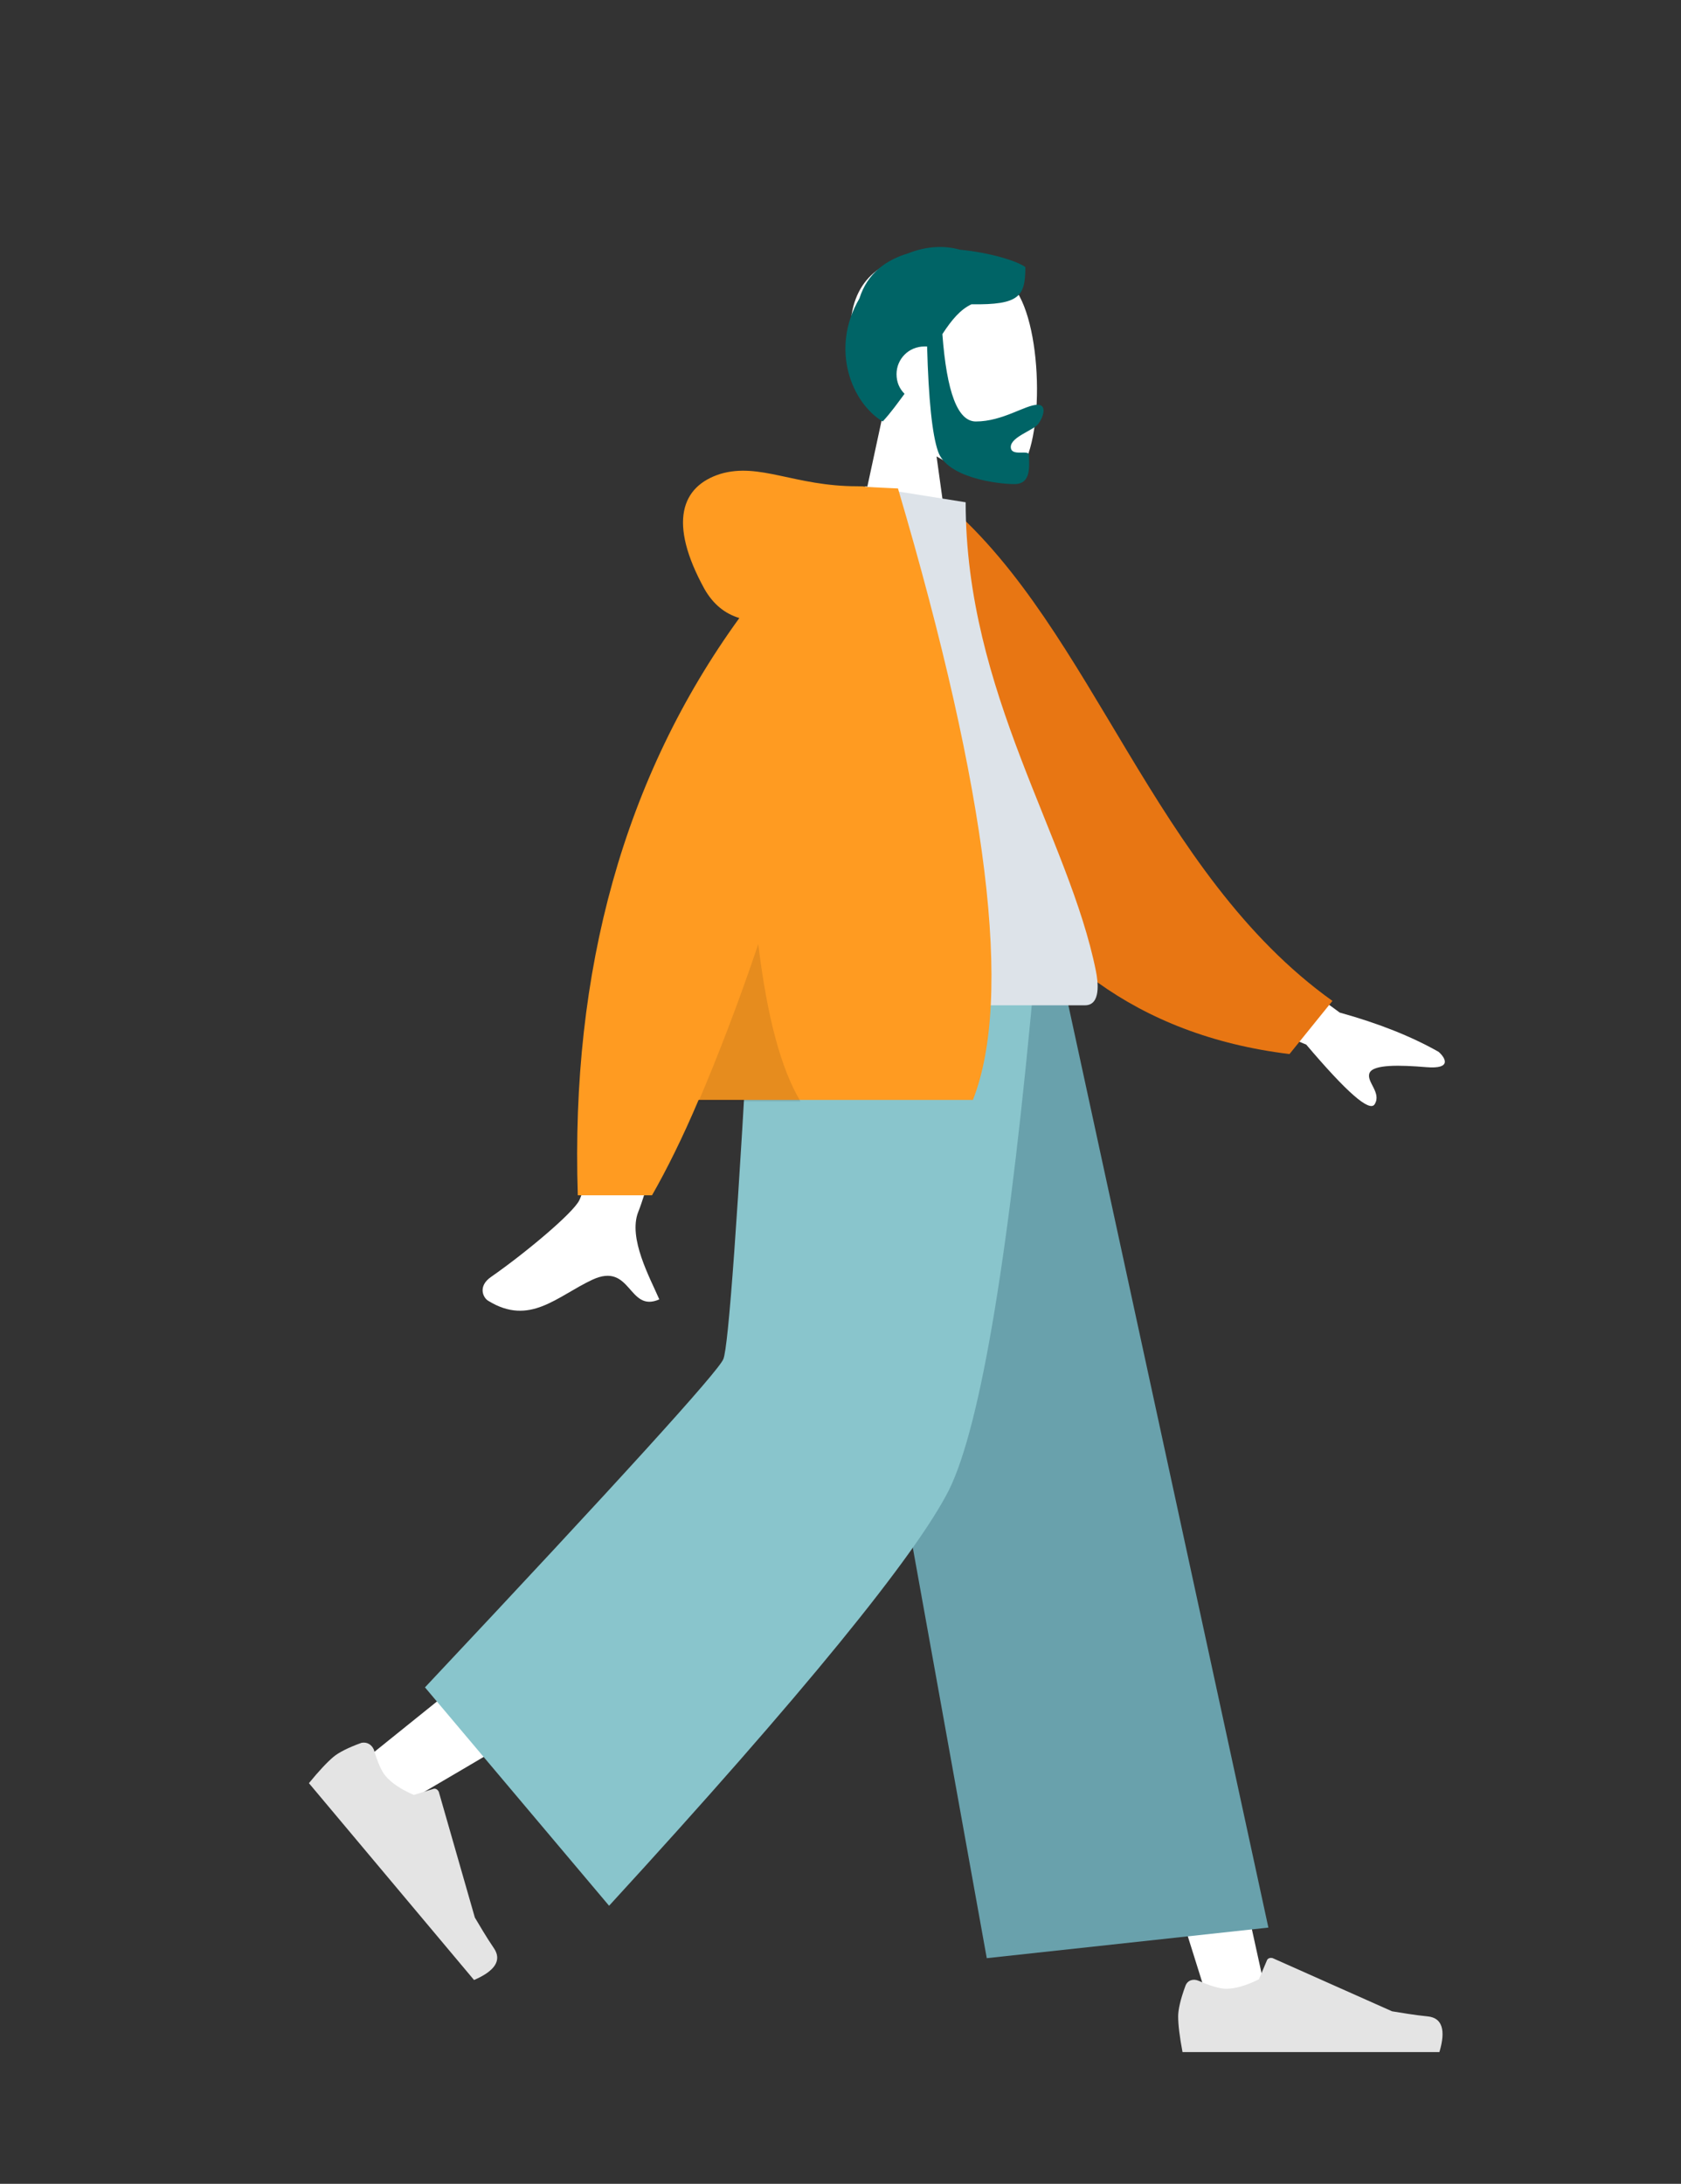 <?xml version="1.0" encoding="utf-8"?>
<!-- Generator: Adobe Illustrator 24.1.2, SVG Export Plug-In . SVG Version: 6.00 Build 0)  -->
<svg version="1.1" id="Layer_1" xmlns="http://www.w3.org/2000/svg" xmlns:xlink="http://www.w3.org/1999/xlink" x="0px" y="0px"
	 viewBox="0 0 231 300" style="enable-background:new 0 0 231 300;" xml:space="preserve">
<rect x="0" y="0" width="231" height="300" fill="#333333" stroke="none"/>
<style type="text/css">
	.st0{fill-rule:evenodd;clip-rule:evenodd;fill:#FFFFFF;}
	.st1{fill-rule:evenodd;clip-rule:evenodd;fill:#006466;}
	.st2{fill-rule:evenodd;clip-rule:evenodd;fill:#E4E4E4;}
	.st3{fill-rule:evenodd;clip-rule:evenodd;fill:#69A1AC;}
	.st4{fill-rule:evenodd;clip-rule:evenodd;fill:#89C5CC;}
	.st5{fill-rule:evenodd;clip-rule:evenodd;fill:#E87613;}
	.st6{fill-rule:evenodd;clip-rule:evenodd;fill:#DDE3E9;}
	.st7{fill-rule:evenodd;clip-rule:evenodd;fill:#FF9B21;}
	.st8{fill-rule:evenodd;clip-rule:evenodd;fill-opacity:0.1;}
</style>
<g id="head" transform="translate(82, 0)">
	<g id="Head_x2F_Front_x2F_Short-Beard">
		<g id="Head" transform="translate(54, 31)">
			<path class="st0" d="M-14.6,25.6c-2.9-3.4-4.8-7.5-4.5-12.2C-18.2,0,0.5,3,4.1,9.7s3.2,23.9-1.5,25.1c-1.9,0.5-5.8-0.7-9.9-3.1
				l2.5,18h-15L-14.6,25.6z"/>
		</g>
		<path id="Hair" class="st1" d="M47.5,45.9c0.6,8,2.1,12,4.6,12c3.7,0,6.8-2.3,8.5-2.3c1.2,0,0.9,1.5,0.1,2.6
			c-0.6,0.9-3.8,1.8-3.8,3.2c0,1.4,2.5,0.3,2.5,1.1c0,1.4,0.4,4-2,4c-2.4,0-9.3-0.9-10.5-4.5c-0.8-2.3-1.3-7.1-1.5-14.4
			c-0.1,0-0.3,0-0.4,0c-2.1,0-3.8,1.7-3.8,3.8c0,1.1,0.4,2,1.1,2.7c-0.9,1.2-1.8,2.5-3,3.8c-4.2-2.5-7.3-9.9-3.2-16.9
			c1.1-3.5,3.7-5.3,6.7-6.2c2.5-1,5-1.1,7.1-0.5c4.2,0.4,8,1.6,9,2.4c0,4-0.8,5.2-7.4,5.1C50,42.5,48.8,43.9,47.5,45.9z"/>
	</g>
</g>
<g id="bottom" transform="translate(0, 187)">
	<g id="Bottom_x2F_Standing_x2F_Baggy-Pants">
		<polygon id="Leg" class="st0" points="115,-54.5 145.7,23.1 166.3,88.8 174.4,88.8 142.9,-54.5 		"/>
		<path id="Leg_1_" class="st0" d="M108.8-54.5c-0.3,27.3-5.1,64-5.9,65.7c-0.5,1.1-18,15.6-52.5,43.3l5.6,6
			c40.7-23.8,62-37.2,63.9-40.4c2.8-4.8,12-48.5,19.4-74.6H108.8z"/>
		
			<g id="Accessories_x2F_Shoe_x2F_Flat-Sneaker" transform="translate(51.5, 189) rotate(50) translate(-51.5, -189) translate(21, 169)">
			<path id="shoe" class="st2" d="M-75.3-66.4c-0.7,1.9-1,3.3-1,4.2c0,1.1,0.2,2.8,0.6,4.9c1.3,0,13.1,0,35.3,0
				c0.9-3,0.4-4.7-1.6-4.9s-3.6-0.5-4.9-0.7l-16.4-7.3c-0.3-0.1-0.7,0-0.8,0.3c0,0,0,0,0,0l-1.1,2.6c-1.8,0.9-3.3,1.3-4.5,1.3
				c-0.9,0-2.2-0.4-3.8-1.1l0,0C-74.2-67.3-74.9-67.1-75.3-66.4C-75.2-66.4-75.2-66.4-75.3-66.4z"/>
		</g>
		<g id="Accessories_x2F_Shoe_x2F_Flat-Sneaker_1_" transform="translate(208, 199)">
			<path id="shoe_1_" class="st2" d="M-45.1-113.2c-0.7,1.9-1,3.3-1,4.2c0,1.1,0.2,2.8,0.6,4.9c1.3,0,13.1,0,35.3,0
				c0.9-3,0.4-4.7-1.6-4.9c-2-0.2-3.6-0.5-4.9-0.7l-16.4-7.3c-0.3-0.1-0.7,0-0.8,0.3c0,0,0,0,0,0l-1.1,2.6c-1.8,0.9-3.3,1.3-4.5,1.3
				c-0.9,0-2.2-0.4-3.8-1.1l0,0C-44-114.2-44.8-114-45.1-113.2C-45.1-113.3-45.1-113.3-45.1-113.2z"/>
		</g>
		<polygon id="Pant" class="st3" points="135.6,82 174.3,77.8 145.6,-54.5 111,-54.5 		"/>
		<path id="Pant_1_" class="st4" d="M58.4,44.8l25.3,30c26.7-29.1,42.2-48.2,46.7-57.1c4.4-8.9,8.4-33,11.9-72.2h-39
			c-1.9,34.6-3.2,52.6-3.9,54.2C98.8,1.3,85.1,16.4,58.4,44.8z"/>
	</g>
</g>
<g id="torso" transform="translate(22, 82)">
	<g id="Body_x2F_Hoodie">
		<path id="Skin" class="st0" d="M142.2,42.5l19.9,14.6c5.4,1.5,9.9,3.3,13.6,5.4c0.9,0.8,1.9,2.4-1.7,2.1s-7.3-0.4-7.8,0.8
			c-0.5,1.2,1.7,2.7,0.7,4.3c-0.7,1.1-3.8-1.6-9.4-8.2l-19.7-8.2L142.2,42.5z M65.7,43l13.1,0.1c-8.1,26-12.4,39.8-13.1,41.4
			c-1.4,3.6,1.6,9,2.9,12c-4.3,1.9-3.8-5.2-9.2-2.7c-4.9,2.3-8.6,6.4-14.3,2.9c-0.7-0.4-1.5-2,0.4-3.3c4.6-3.2,11.2-8.7,12.1-10.5
			C58.8,80.5,61.5,67.2,65.7,43z"/>
		<path id="Coat-Back" class="st5" d="M102.8-11.8l5.4-0.9c20.1,17.3,28.3,50.6,52.9,68.2l-5.9,7.3C112.5,57.6,102,17,102.8-11.8z"
			/>
		<path id="Shirt" class="st6" d="M79.3,56.1c21.7,0,37.6,0,47.8,0c2.2,0,1.8-3.2,1.5-4.7C124.9,33,110.7,13.2,110.7-13l-13.8-2.2
			C85.4,3.2,81.5,25.8,79.3,56.1z"/>
		<path id="Coat-Front" class="st7" d="M79.6,2.9c-2-0.6-3.6-1.9-4.8-4c-5-9.1-3.2-14.1,2.2-15.8c5.4-1.6,10.2,1.7,18.8,1.7
			c0.5,0,0.9,0,1.3,0.1l4.3,0.2c12.4,42,15.8,70,10.3,84H74c-2.2,5.2-4.4,9.6-6.4,13.1H57.4C56.4,51.2,63.8,24.7,79.6,2.9z"/>
		<path id="Shade" class="st8" d="M82.2,47.7c1.2,9.9,3.1,17.1,5.8,21.6H74C76.6,63.2,79.4,56,82.2,47.7z"/>
	</g>
</g>
</svg>
